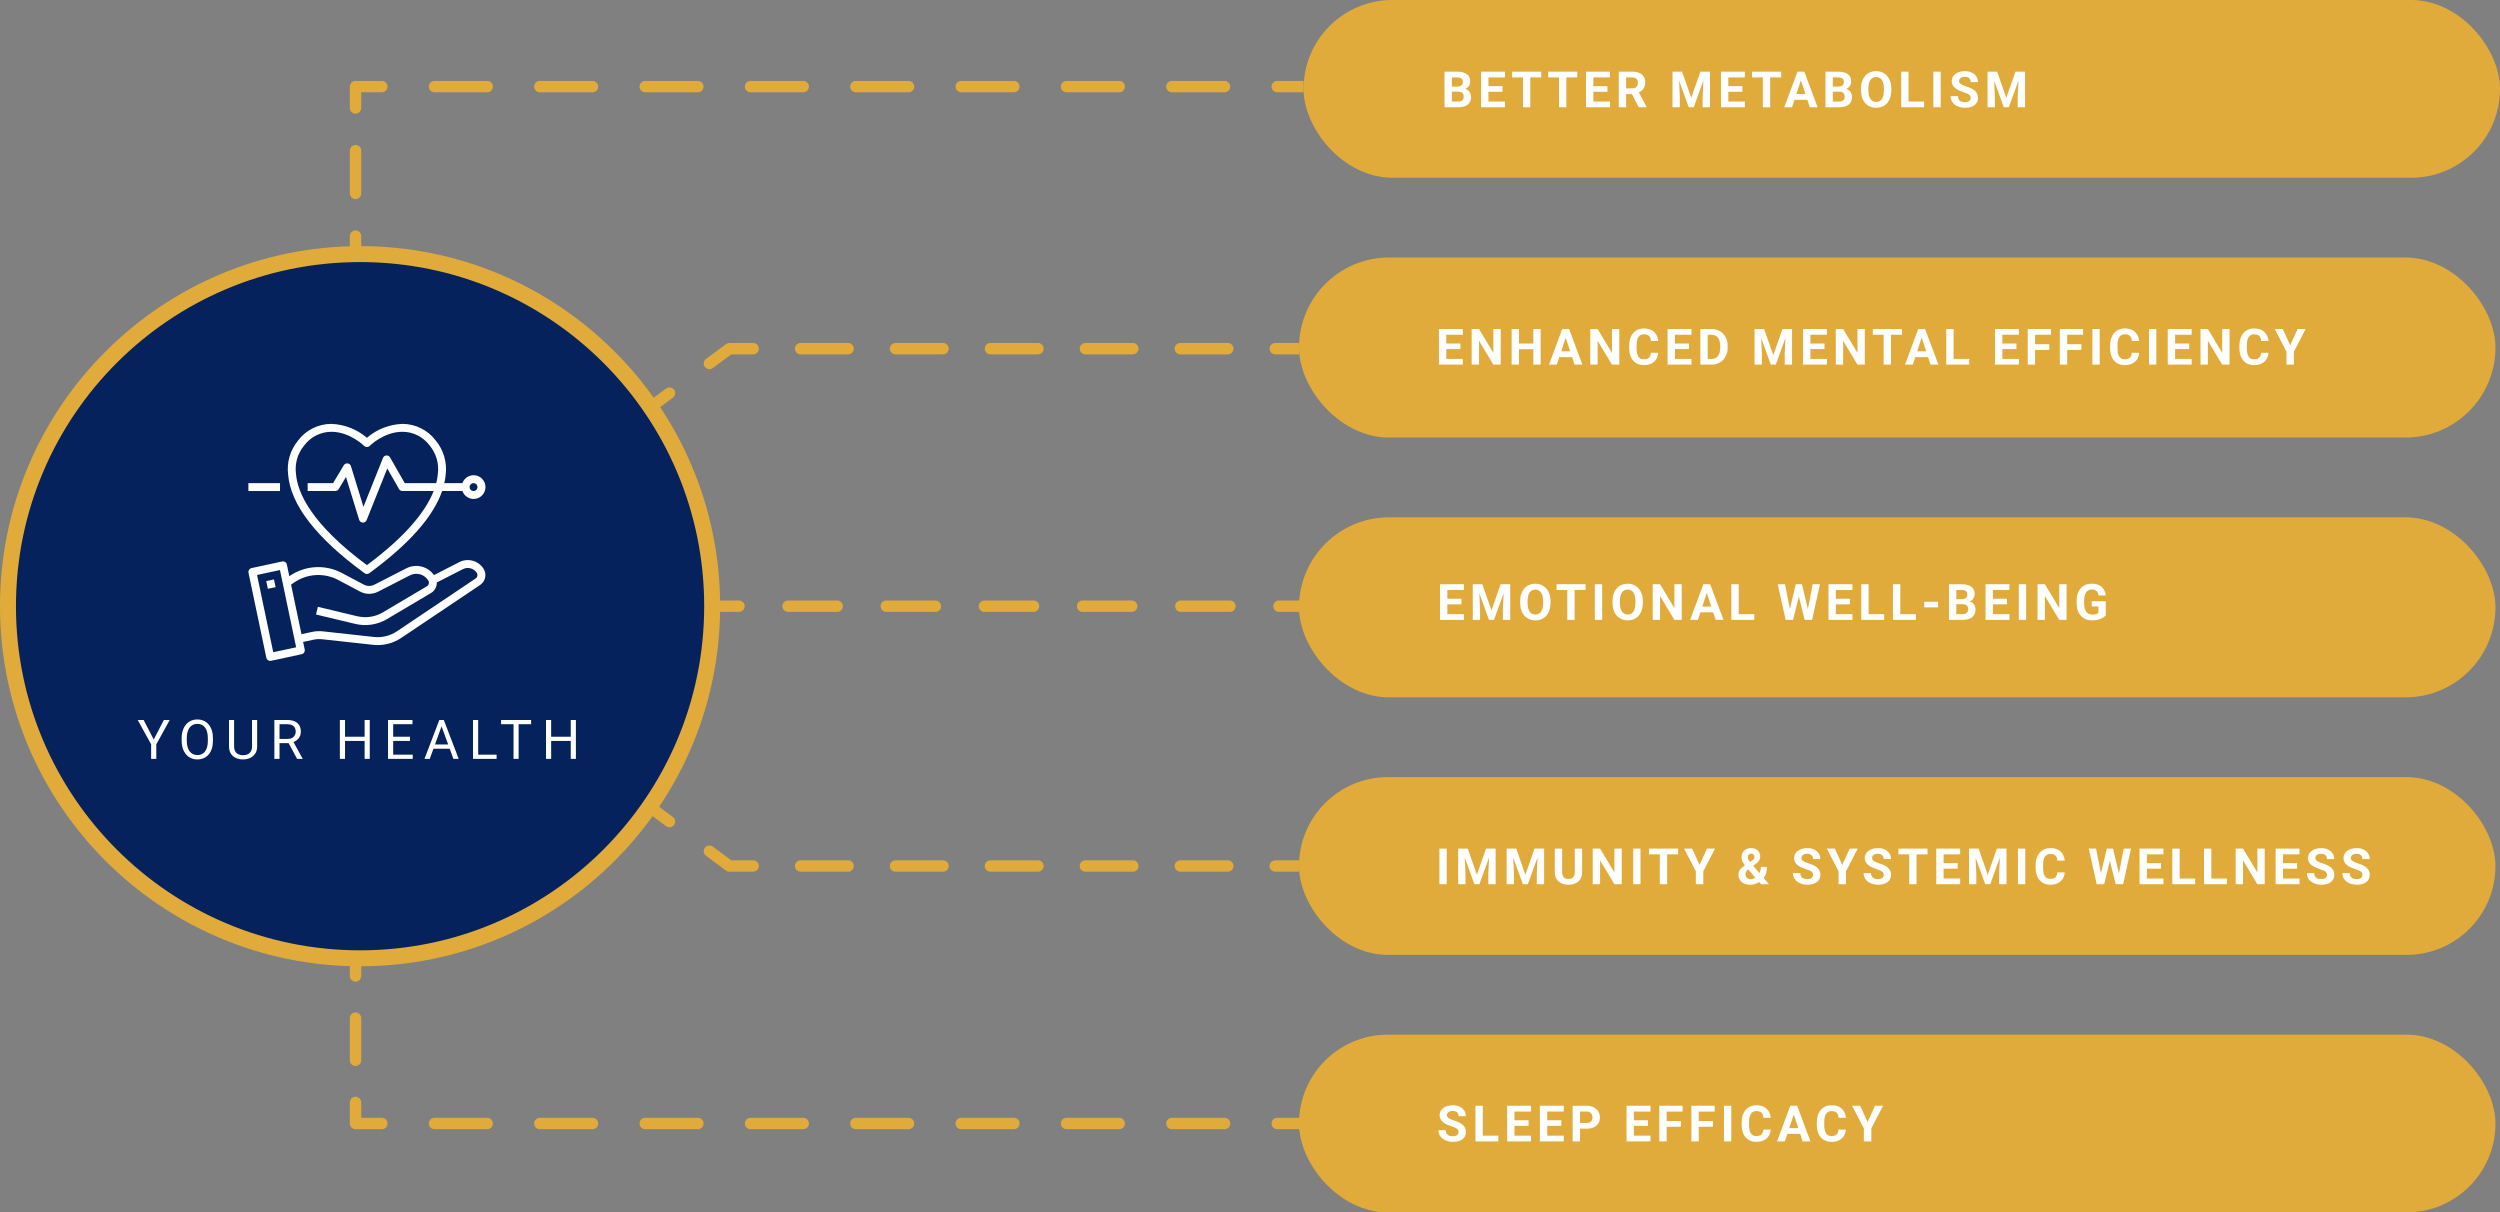 <svg width="1097" height="532" viewBox="0 0 1097 532" fill="none" xmlns="http://www.w3.org/2000/svg">
<rect x="0" y="0" width="1097" height="532" fill="#808080" stroke="none"/>
<circle cx="158" cy="266" r="154.5" fill="#06225C" stroke="#E1AB3B" stroke-width="7"/>
<path d="M63.027 315.938L67.457 324.504L71.898 315.938H74.465L68.582 326.625V333H66.32V326.625L60.438 315.938H63.027ZM93.441 323.93V325.008C93.441 326.289 93.281 327.438 92.961 328.453C92.641 329.469 92.18 330.332 91.578 331.043C90.977 331.754 90.254 332.297 89.41 332.672C88.574 333.047 87.637 333.234 86.598 333.234C85.59 333.234 84.664 333.047 83.82 332.672C82.984 332.297 82.258 331.754 81.641 331.043C81.031 330.332 80.559 329.469 80.223 328.453C79.887 327.438 79.719 326.289 79.719 325.008V323.93C79.719 322.648 79.883 321.504 80.211 320.496C80.547 319.48 81.019 318.617 81.629 317.906C82.238 317.188 82.961 316.641 83.797 316.266C84.641 315.891 85.566 315.703 86.574 315.703C87.613 315.703 88.551 315.891 89.387 316.266C90.231 316.641 90.953 317.188 91.555 317.906C92.164 318.617 92.629 319.48 92.949 320.496C93.277 321.504 93.441 322.648 93.441 323.93ZM91.203 325.008V323.906C91.203 322.891 91.098 321.992 90.887 321.211C90.684 320.43 90.383 319.773 89.984 319.242C89.586 318.711 89.098 318.309 88.519 318.035C87.949 317.762 87.301 317.625 86.574 317.625C85.871 317.625 85.234 317.762 84.664 318.035C84.102 318.309 83.617 318.711 83.211 319.242C82.812 319.773 82.504 320.43 82.285 321.211C82.066 321.992 81.957 322.891 81.957 323.906V325.008C81.957 326.031 82.066 326.938 82.285 327.727C82.504 328.508 82.816 329.168 83.223 329.707C83.637 330.238 84.125 330.641 84.688 330.914C85.258 331.188 85.894 331.324 86.598 331.324C87.332 331.324 87.984 331.188 88.555 330.914C89.125 330.641 89.606 330.238 89.996 329.707C90.394 329.168 90.695 328.508 90.898 327.727C91.102 326.938 91.203 326.031 91.203 325.008ZM110.59 315.938H112.84V327.48C112.84 328.762 112.555 329.828 111.984 330.68C111.414 331.531 110.656 332.172 109.711 332.602C108.773 333.023 107.754 333.234 106.652 333.234C105.496 333.234 104.449 333.023 103.512 332.602C102.582 332.172 101.844 331.531 101.297 330.68C100.758 329.828 100.488 328.762 100.488 327.48V315.938H102.727V327.48C102.727 328.371 102.891 329.105 103.219 329.684C103.547 330.262 104.004 330.691 104.59 330.973C105.184 331.254 105.871 331.395 106.652 331.395C107.441 331.395 108.129 331.254 108.715 330.973C109.309 330.691 109.77 330.262 110.098 329.684C110.426 329.105 110.59 328.371 110.59 327.48V315.938ZM120.391 315.938H126.039C127.32 315.938 128.402 316.133 129.285 316.523C130.176 316.914 130.852 317.492 131.312 318.258C131.781 319.016 132.016 319.949 132.016 321.059C132.016 321.84 131.855 322.555 131.535 323.203C131.223 323.844 130.77 324.391 130.176 324.844C129.59 325.289 128.887 325.621 128.066 325.84L127.434 326.086H122.125L122.102 324.246H126.109C126.922 324.246 127.598 324.105 128.137 323.824C128.676 323.535 129.082 323.148 129.355 322.664C129.629 322.18 129.766 321.645 129.766 321.059C129.766 320.402 129.637 319.828 129.379 319.336C129.121 318.844 128.715 318.465 128.16 318.199C127.613 317.926 126.906 317.789 126.039 317.789H122.652V333H120.391V315.938ZM130.363 333L126.215 325.266L128.57 325.254L132.777 332.859V333H130.363ZM160.277 323.273V325.113H151.043V323.273H160.277ZM151.395 315.938V333H149.133V315.938H151.395ZM162.246 315.938V333H159.996V315.938H162.246ZM181.105 331.16V333H172.07V331.16H181.105ZM172.527 315.938V333H170.266V315.938H172.527ZM179.91 323.273V325.113H172.07V323.273H179.91ZM180.988 315.938V317.789H172.07V315.938H180.988ZM194.223 317.449L188.574 333H186.266L192.77 315.938H194.258L194.223 317.449ZM198.957 333L193.297 317.449L193.262 315.938H194.75L201.277 333H198.957ZM198.664 326.684V328.535H189.078V326.684H198.664ZM217.91 331.16V333H209.379V331.16H217.91ZM209.824 315.938V333H207.562V315.938H209.824ZM227.57 315.938V333H225.344V315.938H227.57ZM233.055 315.938V317.789H219.871V315.938H233.055ZM250.73 323.273V325.113H241.496V323.273H250.73ZM241.848 315.938V333H239.586V315.938H241.848ZM252.699 315.938V333H250.449V315.938H252.699Z" fill="white"/>
<rect x="570" y="227" width="525" height="79" rx="39.5" fill="#E1AB3B"/>
<path d="M642.364 269.486V272H634.039V269.486H642.364ZM635.092 256.359V272H631.869V256.359H635.092ZM641.279 262.729V265.179H634.039V262.729H641.279ZM642.354 256.359V258.884H634.039V256.359H642.354ZM647.716 256.359H650.444L654.462 267.843L658.479 256.359H661.208L655.558 272H653.366L647.716 256.359ZM646.244 256.359H648.962L649.456 267.553V272H646.244V256.359ZM659.962 256.359H662.69V272H659.468V267.553L659.962 256.359ZM680.363 263.814V264.556C680.363 265.744 680.202 266.812 679.88 267.757C679.558 268.702 679.103 269.508 678.516 270.174C677.928 270.833 677.227 271.338 676.41 271.688C675.601 272.039 674.702 272.215 673.714 272.215C672.733 272.215 671.834 272.039 671.018 271.688C670.208 271.338 669.507 270.833 668.912 270.174C668.318 269.508 667.856 268.702 667.526 267.757C667.204 266.812 667.043 265.744 667.043 264.556V263.814C667.043 262.618 667.204 261.551 667.526 260.613C667.849 259.668 668.303 258.862 668.891 258.196C669.485 257.53 670.187 257.022 670.996 256.671C671.812 256.32 672.711 256.145 673.692 256.145C674.681 256.145 675.579 256.32 676.389 256.671C677.205 257.022 677.907 257.53 678.494 258.196C679.089 258.862 679.547 259.668 679.869 260.613C680.199 261.551 680.363 262.618 680.363 263.814ZM677.108 264.556V263.793C677.108 262.962 677.033 262.232 676.883 261.602C676.732 260.971 676.51 260.441 676.217 260.012C675.923 259.582 675.565 259.26 675.143 259.045C674.72 258.823 674.237 258.712 673.692 258.712C673.148 258.712 672.665 258.823 672.242 259.045C671.827 259.26 671.472 259.582 671.179 260.012C670.892 260.441 670.674 260.971 670.523 261.602C670.373 262.232 670.298 262.962 670.298 263.793V264.556C670.298 265.379 670.373 266.11 670.523 266.747C670.674 267.377 670.896 267.911 671.189 268.348C671.483 268.777 671.841 269.103 672.264 269.325C672.686 269.547 673.17 269.658 673.714 269.658C674.258 269.658 674.742 269.547 675.164 269.325C675.587 269.103 675.941 268.777 676.228 268.348C676.514 267.911 676.732 267.377 676.883 266.747C677.033 266.11 677.108 265.379 677.108 264.556ZM690.946 256.359V272H687.734V256.359H690.946ZM695.759 256.359V258.884H682.997V256.359H695.759ZM703.022 256.359V272H699.811V256.359H703.022ZM720.889 263.814V264.556C720.889 265.744 720.728 266.812 720.405 267.757C720.083 268.702 719.628 269.508 719.041 270.174C718.454 270.833 717.752 271.338 716.936 271.688C716.126 272.039 715.228 272.215 714.239 272.215C713.258 272.215 712.359 272.039 711.543 271.688C710.734 271.338 710.032 270.833 709.438 270.174C708.843 269.508 708.381 268.702 708.052 267.757C707.729 266.812 707.568 265.744 707.568 264.556V263.814C707.568 262.618 707.729 261.551 708.052 260.613C708.374 259.668 708.829 258.862 709.416 258.196C710.01 257.53 710.712 257.022 711.521 256.671C712.338 256.32 713.237 256.145 714.218 256.145C715.206 256.145 716.105 256.32 716.914 256.671C717.73 257.022 718.432 257.53 719.02 258.196C719.614 258.862 720.072 259.668 720.395 260.613C720.724 261.551 720.889 262.618 720.889 263.814ZM717.634 264.556V263.793C717.634 262.962 717.559 262.232 717.408 261.602C717.258 260.971 717.036 260.441 716.742 260.012C716.449 259.582 716.09 259.26 715.668 259.045C715.245 258.823 714.762 258.712 714.218 258.712C713.674 258.712 713.19 258.823 712.768 259.045C712.352 259.26 711.998 259.582 711.704 260.012C711.418 260.441 711.199 260.971 711.049 261.602C710.898 262.232 710.823 262.962 710.823 263.793V264.556C710.823 265.379 710.898 266.11 711.049 266.747C711.199 267.377 711.421 267.911 711.715 268.348C712.008 268.777 712.367 269.103 712.789 269.325C713.212 269.547 713.695 269.658 714.239 269.658C714.784 269.658 715.267 269.547 715.689 269.325C716.112 269.103 716.466 268.777 716.753 268.348C717.039 267.911 717.258 267.377 717.408 266.747C717.559 266.11 717.634 265.379 717.634 264.556ZM737.938 256.359V272H734.716L728.432 261.516V272H725.209V256.359H728.432L734.727 266.854V256.359H737.938ZM749.295 259.034L745.041 272H741.614L747.426 256.359H749.606L749.295 259.034ZM752.829 272L748.564 259.034L748.221 256.359H750.423L756.267 272H752.829ZM752.636 266.178V268.702H744.375V266.178H752.636ZM769.771 269.486V272H761.897V269.486H769.771ZM762.939 256.359V272H759.717V256.359H762.939ZM784.868 269.519L787.983 256.359H789.724L790.121 258.551L786.802 272H784.933L784.868 269.519ZM783.268 256.359L785.846 269.519L785.631 272H783.547L780.077 256.359H783.268ZM792.86 269.465L795.406 256.359H798.597L795.138 272H793.054L792.86 269.465ZM790.701 256.359L793.838 269.572L793.752 272H791.883L788.542 258.54L788.972 256.359H790.701ZM812.843 269.486V272H804.518V269.486H812.843ZM805.57 256.359V272H802.348V256.359H805.57ZM811.758 262.729V265.179H804.518V262.729H811.758ZM812.832 256.359V258.884H804.518V256.359H812.832ZM826.777 269.486V272H818.903V269.486H826.777ZM819.945 256.359V272H816.723V256.359H819.945ZM840.68 269.486V272H832.806V269.486H840.68ZM833.848 256.359V272H830.625V256.359H833.848ZM850.436 264.072V266.5H844.366V264.072H850.436ZM861.33 265.136H857.312L857.291 262.923H860.664C861.258 262.923 861.745 262.848 862.125 262.697C862.505 262.54 862.787 262.314 862.974 262.021C863.167 261.72 863.264 261.354 863.264 260.925C863.264 260.438 863.171 260.044 862.984 259.743C862.805 259.442 862.522 259.224 862.136 259.088C861.756 258.952 861.266 258.884 860.664 258.884H858.43V272H855.207V256.359H860.664C861.574 256.359 862.386 256.445 863.103 256.617C863.826 256.789 864.438 257.05 864.939 257.401C865.441 257.752 865.824 258.196 866.089 258.733C866.354 259.263 866.486 259.894 866.486 260.624C866.486 261.269 866.34 261.863 866.046 262.407C865.759 262.951 865.305 263.396 864.682 263.739C864.066 264.083 863.26 264.273 862.265 264.309L861.33 265.136ZM861.19 272H856.432L857.688 269.486H861.19C861.756 269.486 862.218 269.397 862.576 269.218C862.934 269.032 863.199 268.781 863.371 268.466C863.543 268.151 863.629 267.789 863.629 267.381C863.629 266.923 863.55 266.525 863.393 266.188C863.242 265.852 862.999 265.594 862.662 265.415C862.326 265.229 861.882 265.136 861.33 265.136H858.226L858.247 262.923H862.114L862.855 263.793C863.808 263.779 864.574 263.947 865.154 264.298C865.742 264.642 866.168 265.089 866.433 265.641C866.705 266.192 866.841 266.783 866.841 267.413C866.841 268.416 866.622 269.261 866.186 269.948C865.749 270.629 865.108 271.141 864.263 271.484C863.425 271.828 862.401 272 861.19 272ZM881.753 269.486V272H873.428V269.486H881.753ZM874.48 256.359V272H871.258V256.359H874.48ZM880.668 262.729V265.179H873.428V262.729H880.668ZM881.742 256.359V258.884H873.428V256.359H881.742ZM889.06 256.359V272H885.848V256.359H889.06ZM906.808 256.359V272H903.585L897.301 261.516V272H894.078V256.359H897.301L903.596 266.854V256.359H906.808ZM924.008 263.825V270.023C923.764 270.317 923.388 270.636 922.88 270.979C922.371 271.316 921.716 271.606 920.914 271.85C920.112 272.093 919.142 272.215 918.003 272.215C916.993 272.215 916.073 272.05 915.242 271.721C914.411 271.384 913.695 270.894 913.094 270.249C912.499 269.604 912.041 268.817 911.719 267.886C911.396 266.948 911.235 265.877 911.235 264.674V263.696C911.235 262.493 911.389 261.423 911.697 260.484C912.012 259.546 912.46 258.755 913.04 258.11C913.62 257.466 914.311 256.975 915.113 256.639C915.915 256.302 916.807 256.134 917.788 256.134C919.149 256.134 920.266 256.356 921.14 256.8C922.013 257.237 922.679 257.845 923.138 258.626C923.603 259.399 923.89 260.287 923.997 261.29H920.871C920.792 260.76 920.642 260.298 920.42 259.904C920.198 259.51 919.879 259.202 919.464 258.98C919.056 258.758 918.526 258.647 917.874 258.647C917.337 258.647 916.857 258.758 916.435 258.98C916.019 259.195 915.668 259.514 915.382 259.937C915.095 260.359 914.877 260.882 914.727 261.505C914.576 262.128 914.501 262.851 914.501 263.675V264.674C914.501 265.49 914.58 266.214 914.737 266.844C914.895 267.467 915.128 267.993 915.436 268.423C915.751 268.845 916.137 269.164 916.596 269.379C917.054 269.594 917.588 269.701 918.196 269.701C918.705 269.701 919.127 269.658 919.464 269.572C919.808 269.486 920.083 269.382 920.291 269.261C920.506 269.132 920.671 269.01 920.785 268.896V266.124H917.842V263.825H924.008Z" fill="white"/>
<rect x="570" y="454" width="525" height="78" rx="39" fill="#E1AB3B"/>
<path d="M640.012 496.75C640.012 496.471 639.969 496.22 639.883 495.998C639.804 495.769 639.654 495.561 639.432 495.375C639.21 495.182 638.898 494.992 638.497 494.806C638.096 494.62 637.577 494.426 636.939 494.226C636.23 493.997 635.557 493.739 634.92 493.452C634.29 493.166 633.731 492.833 633.244 492.453C632.764 492.067 632.385 491.619 632.105 491.111C631.833 490.602 631.697 490.011 631.697 489.338C631.697 488.686 631.84 488.096 632.127 487.566C632.413 487.029 632.814 486.57 633.33 486.191C633.846 485.804 634.454 485.507 635.156 485.299C635.865 485.091 636.642 484.988 637.487 484.988C638.64 484.988 639.646 485.195 640.506 485.611C641.365 486.026 642.031 486.595 642.504 487.319C642.984 488.042 643.224 488.869 643.224 489.8H640.022C640.022 489.342 639.926 488.941 639.732 488.597C639.546 488.246 639.26 487.97 638.873 487.77C638.493 487.569 638.014 487.469 637.434 487.469C636.875 487.469 636.41 487.555 636.037 487.727C635.665 487.892 635.385 488.117 635.199 488.404C635.013 488.683 634.92 488.998 634.92 489.349C634.92 489.614 634.984 489.854 635.113 490.069C635.249 490.283 635.45 490.484 635.715 490.67C635.98 490.856 636.306 491.032 636.692 491.197C637.079 491.361 637.527 491.522 638.035 491.68C638.887 491.938 639.636 492.228 640.28 492.55C640.932 492.872 641.476 493.234 641.913 493.635C642.35 494.036 642.679 494.491 642.901 494.999C643.123 495.508 643.234 496.084 643.234 496.729C643.234 497.409 643.102 498.018 642.837 498.555C642.572 499.092 642.189 499.547 641.688 499.919C641.186 500.292 640.588 500.574 639.894 500.768C639.199 500.961 638.422 501.058 637.562 501.058C636.789 501.058 636.026 500.958 635.274 500.757C634.522 500.549 633.839 500.238 633.223 499.823C632.614 499.407 632.127 498.877 631.762 498.233C631.396 497.588 631.214 496.825 631.214 495.945H634.447C634.447 496.432 634.522 496.843 634.673 497.18C634.823 497.517 635.035 497.789 635.307 497.996C635.586 498.204 635.915 498.354 636.295 498.448C636.682 498.541 637.104 498.587 637.562 498.587C638.121 498.587 638.579 498.508 638.938 498.351C639.303 498.193 639.571 497.975 639.743 497.696C639.922 497.416 640.012 497.101 640.012 496.75ZM657.48 498.329V500.843H649.606V498.329H657.48ZM650.648 485.202V500.843H647.426V485.202H650.648ZM671.823 498.329V500.843H663.498V498.329H671.823ZM664.551 485.202V500.843H661.328V485.202H664.551ZM670.738 491.573V494.022H663.498V491.573H670.738ZM671.812 485.202V487.727H663.498V485.202H671.812ZM686.198 498.329V500.843H677.873V498.329H686.198ZM678.926 485.202V500.843H675.703V485.202H678.926ZM685.113 491.573V494.022H677.873V491.573H685.113ZM686.188 485.202V487.727H677.873V485.202H686.188ZM696.169 495.268H692.184V492.754H696.169C696.785 492.754 697.286 492.654 697.673 492.453C698.06 492.246 698.342 491.959 698.521 491.594C698.701 491.229 698.79 490.817 698.79 490.359C698.79 489.893 698.701 489.46 698.521 489.059C698.342 488.658 698.06 488.336 697.673 488.092C697.286 487.849 696.785 487.727 696.169 487.727H693.301V500.843H690.078V485.202H696.169C697.394 485.202 698.443 485.424 699.316 485.868C700.197 486.305 700.87 486.91 701.336 487.684C701.801 488.457 702.034 489.342 702.034 490.337C702.034 491.347 701.801 492.221 701.336 492.958C700.87 493.696 700.197 494.265 699.316 494.666C698.443 495.067 697.394 495.268 696.169 495.268ZM724.231 498.329V500.843H715.906V498.329H724.231ZM716.959 485.202V500.843H713.736V485.202H716.959ZM723.146 491.573V494.022H715.906V491.573H723.146ZM724.221 485.202V487.727H715.906V485.202H724.221ZM731.334 485.202V500.843H728.111V485.202H731.334ZM737.564 491.884V494.398H730.453V491.884H737.564ZM738.316 485.202V487.727H730.453V485.202H738.316ZM745.408 485.202V500.843H742.186V485.202H745.408ZM751.639 491.884V494.398H744.527V491.884H751.639ZM752.391 485.202V487.727H744.527V485.202H752.391ZM759.687 485.202V500.843H756.475V485.202H759.687ZM773.771 495.655H776.983C776.919 496.707 776.629 497.642 776.113 498.458C775.605 499.275 774.892 499.912 773.976 500.37C773.066 500.829 771.97 501.058 770.688 501.058C769.686 501.058 768.787 500.886 767.992 500.542C767.197 500.191 766.517 499.69 765.951 499.038C765.393 498.387 764.966 497.599 764.673 496.675C764.379 495.751 764.232 494.716 764.232 493.571V492.486C764.232 491.34 764.383 490.305 764.684 489.381C764.992 488.45 765.428 487.659 765.994 487.007C766.567 486.355 767.251 485.854 768.046 485.503C768.841 485.152 769.729 484.977 770.71 484.977C772.013 484.977 773.113 485.213 774.008 485.686C774.91 486.158 775.608 486.81 776.103 487.641C776.604 488.472 776.905 489.417 777.005 490.477H773.782C773.746 489.847 773.621 489.313 773.406 488.876C773.191 488.432 772.866 488.099 772.429 487.877C771.999 487.648 771.426 487.533 770.71 487.533C770.173 487.533 769.704 487.634 769.303 487.834C768.902 488.035 768.565 488.339 768.293 488.747C768.021 489.156 767.817 489.671 767.681 490.294C767.552 490.91 767.487 491.633 767.487 492.464V493.571C767.487 494.38 767.548 495.092 767.67 495.708C767.792 496.317 767.978 496.833 768.229 497.255C768.486 497.67 768.816 497.986 769.217 498.2C769.625 498.408 770.116 498.512 770.688 498.512C771.362 498.512 771.917 498.405 772.354 498.19C772.79 497.975 773.123 497.656 773.353 497.234C773.589 496.811 773.729 496.285 773.771 495.655ZM787.459 487.877L783.205 500.843H779.778L785.59 485.202H787.771L787.459 487.877ZM790.993 500.843L786.729 487.877L786.385 485.202H788.587L794.431 500.843H790.993ZM790.8 495.021V497.545H782.539V495.021H790.8ZM806.754 495.655H809.966C809.901 496.707 809.611 497.642 809.096 498.458C808.587 499.275 807.875 499.912 806.958 500.37C806.049 500.829 804.953 501.058 803.671 501.058C802.668 501.058 801.77 500.886 800.975 500.542C800.18 500.191 799.499 499.69 798.934 499.038C798.375 498.387 797.949 497.599 797.655 496.675C797.362 495.751 797.215 494.716 797.215 493.571V492.486C797.215 491.34 797.365 490.305 797.666 489.381C797.974 488.45 798.411 487.659 798.977 487.007C799.549 486.355 800.233 485.854 801.028 485.503C801.823 485.152 802.711 484.977 803.692 484.977C804.996 484.977 806.095 485.213 806.99 485.686C807.893 486.158 808.591 486.81 809.085 487.641C809.586 488.472 809.887 489.417 809.987 490.477H806.765C806.729 489.847 806.604 489.313 806.389 488.876C806.174 488.432 805.848 488.099 805.411 487.877C804.981 487.648 804.409 487.533 803.692 487.533C803.155 487.533 802.686 487.634 802.285 487.834C801.884 488.035 801.548 488.339 801.275 488.747C801.003 489.156 800.799 489.671 800.663 490.294C800.534 490.91 800.47 491.633 800.47 492.464V493.571C800.47 494.38 800.531 495.092 800.652 495.708C800.774 496.317 800.96 496.833 801.211 497.255C801.469 497.67 801.798 497.986 802.199 498.2C802.607 498.408 803.098 498.512 803.671 498.512C804.344 498.512 804.899 498.405 805.336 498.19C805.773 497.975 806.106 497.656 806.335 497.234C806.571 496.811 806.711 496.285 806.754 495.655ZM816.23 485.202L819.496 492.335L822.762 485.202H826.274L821.129 495.15V500.843H817.863V495.15L812.707 485.202H816.23Z" fill="white"/>
<rect x="570" y="113" width="525" height="79" rx="39.5" fill="#E1AB3B"/>
<path d="M641.892 157.486V160H633.566V157.486H641.892ZM634.619 144.359V160H631.396V144.359H634.619ZM640.807 150.729V153.179H633.566V150.729H640.807ZM641.881 144.359V146.884H633.566V144.359H641.881ZM658.501 144.359V160H655.278L648.994 149.516V160H645.771V144.359H648.994L655.289 154.854V144.359H658.501ZM673.735 150.729V153.243H665.571V150.729H673.735ZM666.527 144.359V160H663.305V144.359H666.527ZM676.034 144.359V160H672.822V144.359H676.034ZM687.391 147.034L683.137 160H679.71L685.521 144.359H687.702L687.391 147.034ZM690.925 160L686.66 147.034L686.316 144.359H688.519L694.362 160H690.925ZM690.731 154.178V156.702H682.471V154.178H690.731ZM710.542 144.359V160H707.319L701.035 149.516V160H697.812V144.359H701.035L707.33 154.854V144.359H710.542ZM724.412 154.812H727.624C727.56 155.864 727.27 156.799 726.754 157.615C726.245 158.432 725.533 159.069 724.616 159.527C723.707 159.986 722.611 160.215 721.329 160.215C720.326 160.215 719.428 160.043 718.633 159.699C717.838 159.348 717.158 158.847 716.592 158.195C716.033 157.544 715.607 156.756 715.313 155.832C715.02 154.908 714.873 153.873 714.873 152.728V151.643C714.873 150.497 715.023 149.462 715.324 148.538C715.632 147.607 716.069 146.816 716.635 146.164C717.208 145.512 717.892 145.011 718.687 144.66C719.481 144.309 720.369 144.134 721.351 144.134C722.654 144.134 723.753 144.37 724.648 144.843C725.551 145.315 726.249 145.967 726.743 146.798C727.244 147.629 727.545 148.574 727.646 149.634H724.423C724.387 149.004 724.262 148.47 724.047 148.033C723.832 147.589 723.506 147.256 723.069 147.034C722.64 146.805 722.067 146.69 721.351 146.69C720.813 146.69 720.344 146.791 719.943 146.991C719.542 147.192 719.206 147.496 718.934 147.904C718.661 148.312 718.457 148.828 718.321 149.451C718.192 150.067 718.128 150.79 718.128 151.621V152.728C718.128 153.537 718.189 154.249 718.311 154.865C718.432 155.474 718.618 155.99 718.869 156.412C719.127 156.827 719.456 157.143 719.857 157.357C720.266 157.565 720.756 157.669 721.329 157.669C722.002 157.669 722.557 157.562 722.994 157.347C723.431 157.132 723.764 156.813 723.993 156.391C724.229 155.968 724.369 155.442 724.412 154.812ZM742.235 157.486V160H733.91V157.486H742.235ZM734.963 144.359V160H731.74V144.359H734.963ZM741.15 150.729V153.179H733.91V150.729H741.15ZM742.225 144.359V146.884H733.91V144.359H742.225ZM750.917 160H747.512L747.533 157.486H750.917C751.762 157.486 752.475 157.297 753.055 156.917C753.635 156.53 754.072 155.968 754.365 155.23C754.666 154.493 754.816 153.601 754.816 152.556V151.793C754.816 150.991 754.73 150.285 754.559 149.677C754.394 149.068 754.147 148.556 753.817 148.141C753.488 147.725 753.083 147.414 752.604 147.206C752.124 146.991 751.572 146.884 750.949 146.884H747.447V144.359H750.949C751.995 144.359 752.951 144.538 753.817 144.896C754.691 145.247 755.447 145.752 756.084 146.411C756.721 147.07 757.212 147.858 757.556 148.774C757.907 149.684 758.082 150.697 758.082 151.814V152.556C758.082 153.666 757.907 154.679 757.556 155.596C757.212 156.512 756.721 157.3 756.084 157.959C755.454 158.611 754.698 159.116 753.817 159.474C752.944 159.825 751.977 160 750.917 160ZM749.338 144.359V160H746.115V144.359H749.338ZM771.374 144.359H774.103L778.12 155.843L782.138 144.359H784.866L779.216 160H777.024L771.374 144.359ZM769.902 144.359H772.62L773.114 155.553V160H769.902V144.359ZM783.62 144.359H786.349V160H783.126V155.553L783.62 144.359ZM801.669 157.486V160H793.344V157.486H801.669ZM794.396 144.359V160H791.174V144.359H794.396ZM800.584 150.729V153.179H793.344V150.729H800.584ZM801.658 144.359V146.884H793.344V144.359H801.658ZM818.278 144.359V160H815.056L808.771 149.516V160H805.549V144.359H808.771L815.066 154.854V144.359H818.278ZM829.753 144.359V160H826.541V144.359H829.753ZM834.565 144.359V146.884H821.804V144.359H834.565ZM843.602 147.034L839.348 160H835.921L841.732 144.359H843.913L843.602 147.034ZM847.136 160L842.871 147.034L842.527 144.359H844.729L850.573 160H847.136ZM846.942 154.178V156.702H838.682V154.178H846.942ZM864.078 157.486V160H856.204V157.486H864.078ZM857.246 144.359V160H854.023V144.359H857.246ZM885.899 157.486V160H877.574V157.486H885.899ZM878.627 144.359V160H875.404V144.359H878.627ZM884.814 150.729V153.179H877.574V150.729H884.814ZM885.889 144.359V146.884H877.574V144.359H885.889ZM893.002 144.359V160H889.779V144.359H893.002ZM899.232 151.041V153.555H892.121V151.041H899.232ZM899.984 144.359V146.884H892.121V144.359H899.984ZM907.076 144.359V160H903.854V144.359H907.076ZM913.307 151.041V153.555H906.195V151.041H913.307ZM914.059 144.359V146.884H906.195V144.359H914.059ZM921.354 144.359V160H918.143V144.359H921.354ZM935.439 154.812H938.651C938.587 155.864 938.297 156.799 937.781 157.615C937.273 158.432 936.56 159.069 935.644 159.527C934.734 159.986 933.638 160.215 932.356 160.215C931.354 160.215 930.455 160.043 929.66 159.699C928.865 159.348 928.185 158.847 927.619 158.195C927.061 157.544 926.634 156.756 926.341 155.832C926.047 154.908 925.9 153.873 925.9 152.728V151.643C925.9 150.497 926.051 149.462 926.352 148.538C926.66 147.607 927.096 146.816 927.662 146.164C928.235 145.512 928.919 145.011 929.714 144.66C930.509 144.309 931.397 144.134 932.378 144.134C933.681 144.134 934.781 144.37 935.676 144.843C936.578 145.315 937.276 145.967 937.771 146.798C938.272 147.629 938.573 148.574 938.673 149.634H935.45C935.414 149.004 935.289 148.47 935.074 148.033C934.859 147.589 934.534 147.256 934.097 147.034C933.667 146.805 933.094 146.69 932.378 146.69C931.841 146.69 931.372 146.791 930.971 146.991C930.57 147.192 930.233 147.496 929.961 147.904C929.689 148.312 929.485 148.828 929.349 149.451C929.22 150.067 929.155 150.79 929.155 151.621V152.728C929.155 153.537 929.216 154.249 929.338 154.865C929.46 155.474 929.646 155.99 929.896 156.412C930.154 156.827 930.484 157.143 930.885 157.357C931.293 157.565 931.784 157.669 932.356 157.669C933.03 157.669 933.585 157.562 934.021 157.347C934.458 157.132 934.791 156.813 935.021 156.391C935.257 155.968 935.396 155.442 935.439 154.812ZM946.194 144.359V160H942.982V144.359H946.194ZM961.708 157.486V160H953.383V157.486H961.708ZM954.436 144.359V160H951.213V144.359H954.436ZM960.623 150.729V153.179H953.383V150.729H960.623ZM961.697 144.359V146.884H953.383V144.359H961.697ZM978.317 144.359V160H975.095L968.811 149.516V160H965.588V144.359H968.811L975.105 154.854V144.359H978.317ZM992.188 154.812H995.399C995.335 155.864 995.045 156.799 994.529 157.615C994.021 158.432 993.308 159.069 992.392 159.527C991.482 159.986 990.386 160.215 989.104 160.215C988.102 160.215 987.203 160.043 986.408 159.699C985.613 159.348 984.933 158.847 984.367 158.195C983.809 157.544 983.382 156.756 983.089 155.832C982.795 154.908 982.648 153.873 982.648 152.728V151.643C982.648 150.497 982.799 149.462 983.1 148.538C983.408 147.607 983.844 146.816 984.41 146.164C984.983 145.512 985.667 145.011 986.462 144.66C987.257 144.309 988.145 144.134 989.126 144.134C990.429 144.134 991.529 144.37 992.424 144.843C993.326 145.315 994.024 145.967 994.519 146.798C995.02 147.629 995.321 148.574 995.421 149.634H992.198C992.162 149.004 992.037 148.47 991.822 148.033C991.607 147.589 991.282 147.256 990.845 147.034C990.415 146.805 989.842 146.69 989.126 146.69C988.589 146.69 988.12 146.791 987.719 146.991C987.318 147.192 986.981 147.496 986.709 147.904C986.437 148.312 986.233 148.828 986.097 149.451C985.968 150.067 985.903 150.79 985.903 151.621V152.728C985.903 153.537 985.964 154.249 986.086 154.865C986.208 155.474 986.394 155.99 986.645 156.412C986.902 156.827 987.232 157.143 987.633 157.357C988.041 157.565 988.532 157.669 989.104 157.669C989.778 157.669 990.333 157.562 990.77 157.347C991.206 157.132 991.539 156.813 991.769 156.391C992.005 155.968 992.145 155.442 992.188 154.812ZM1001.66 144.359L1004.93 151.492L1008.2 144.359H1011.71L1006.56 154.307V160H1003.3V154.307L998.141 144.359H1001.66Z" fill="white"/>
<rect x="570" y="341" width="525" height="78" rx="39" fill="#E1AB3B"/>
<path d="M634.823 372.359V388H631.611V372.359H634.823ZM641.313 372.359H644.042L648.06 383.843L652.077 372.359H654.806L649.155 388H646.964L641.313 372.359ZM639.842 372.359H642.56L643.054 383.553V388H639.842V372.359ZM653.56 372.359H656.288V388H653.065V383.553L653.56 372.359ZM662.585 372.359H665.313L669.331 383.843L673.349 372.359H676.077L670.427 388H668.235L662.585 372.359ZM661.113 372.359H663.831L664.325 383.553V388H661.113V372.359ZM674.831 372.359H677.56V388H674.337V383.553L674.831 372.359ZM691.021 372.359H694.233V382.693C694.233 383.896 693.976 384.91 693.46 385.733C692.951 386.557 692.246 387.176 691.344 387.592C690.449 388.007 689.417 388.215 688.25 388.215C687.083 388.215 686.044 388.007 685.135 387.592C684.232 387.176 683.523 386.557 683.008 385.733C682.499 384.91 682.245 383.896 682.245 382.693V372.359H685.468V382.693C685.468 383.395 685.579 383.968 685.801 384.412C686.023 384.856 686.341 385.182 686.757 385.39C687.179 385.597 687.677 385.701 688.25 385.701C688.837 385.701 689.335 385.597 689.743 385.39C690.159 385.182 690.474 384.856 690.688 384.412C690.91 383.968 691.021 383.395 691.021 382.693V372.359ZM711.616 372.359V388H708.394L702.109 377.516V388H698.887V372.359H702.109L708.404 382.854V372.359H711.616ZM719.847 372.359V388H716.635V372.359H719.847ZM731.536 372.359V388H728.324V372.359H731.536ZM736.349 372.359V374.884H723.587V372.359H736.349ZM742.506 372.359L745.771 379.492L749.037 372.359H752.55L747.404 382.307V388H744.139V382.307L738.982 372.359H742.506ZM765.724 379.632L768.731 377.688C769.175 377.394 769.473 377.111 769.623 376.839C769.773 376.567 769.849 376.262 769.849 375.926C769.849 375.589 769.723 375.278 769.473 374.991C769.222 374.698 768.871 374.551 768.42 374.551C768.098 374.551 767.826 374.626 767.604 374.776C767.382 374.92 767.213 375.113 767.099 375.356C766.991 375.6 766.938 375.872 766.938 376.173C766.938 376.495 767.023 376.825 767.195 377.161C767.367 377.491 767.6 377.841 767.894 378.214C768.187 378.579 768.513 378.977 768.871 379.406L776.251 388H772.738L766.723 381.039C766.214 380.409 765.77 379.832 765.391 379.31C765.011 378.78 764.714 378.264 764.499 377.763C764.284 377.261 764.177 376.746 764.177 376.216C764.177 375.399 764.352 374.687 764.703 374.078C765.054 373.462 765.548 372.986 766.186 372.649C766.823 372.306 767.571 372.134 768.431 372.134C769.24 372.134 769.942 372.302 770.536 372.639C771.131 372.968 771.589 373.405 771.911 373.949C772.241 374.493 772.405 375.091 772.405 375.743C772.405 376.23 772.316 376.681 772.137 377.097C771.958 377.505 771.711 377.884 771.396 378.235C771.08 378.579 770.719 378.898 770.311 379.191L766.884 381.63C766.619 381.873 766.418 382.113 766.282 382.35C766.146 382.586 766.053 382.812 766.003 383.026C765.953 383.234 765.928 383.435 765.928 383.628C765.928 384.043 766.017 384.416 766.196 384.745C766.375 385.075 766.626 385.332 766.948 385.519C767.271 385.705 767.646 385.798 768.076 385.798C768.663 385.798 769.233 385.669 769.784 385.411C770.336 385.153 770.83 384.785 771.267 384.305C771.703 383.818 772.051 383.241 772.309 382.575C772.566 381.909 772.695 381.175 772.695 380.373H775.316C775.316 381.175 775.238 381.938 775.08 382.661C774.923 383.377 774.668 384.043 774.317 384.659C773.966 385.268 773.501 385.809 772.921 386.281C772.878 386.317 772.817 386.371 772.738 386.442C772.667 386.507 772.606 386.557 772.556 386.593C771.868 387.144 771.152 387.556 770.407 387.828C769.662 388.093 768.832 388.226 767.915 388.226C766.869 388.226 765.964 388.036 765.197 387.656C764.438 387.277 763.851 386.754 763.436 386.088C763.027 385.422 762.823 384.659 762.823 383.8C762.823 383.17 762.945 382.622 763.188 382.156C763.439 381.684 763.783 381.247 764.22 380.846C764.657 380.445 765.158 380.04 765.724 379.632ZM795.559 383.907C795.559 383.628 795.516 383.377 795.43 383.155C795.351 382.926 795.201 382.718 794.979 382.532C794.757 382.339 794.445 382.149 794.044 381.963C793.643 381.777 793.124 381.583 792.486 381.383C791.777 381.154 791.104 380.896 790.467 380.609C789.837 380.323 789.278 379.99 788.791 379.61C788.311 379.224 787.932 378.776 787.652 378.268C787.38 377.759 787.244 377.168 787.244 376.495C787.244 375.843 787.387 375.253 787.674 374.723C787.96 374.186 788.361 373.727 788.877 373.348C789.393 372.961 790.001 372.664 790.703 372.456C791.412 372.248 792.189 372.145 793.034 372.145C794.187 372.145 795.193 372.352 796.053 372.768C796.912 373.183 797.578 373.752 798.051 374.476C798.531 375.199 798.771 376.026 798.771 376.957H795.569C795.569 376.499 795.473 376.098 795.279 375.754C795.093 375.403 794.807 375.127 794.42 374.927C794.04 374.726 793.561 374.626 792.98 374.626C792.422 374.626 791.956 374.712 791.584 374.884C791.212 375.049 790.932 375.274 790.746 375.561C790.56 375.84 790.467 376.155 790.467 376.506C790.467 376.771 790.531 377.011 790.66 377.226C790.796 377.44 790.997 377.641 791.262 377.827C791.527 378.013 791.853 378.189 792.239 378.354C792.626 378.518 793.074 378.679 793.582 378.837C794.434 379.095 795.183 379.385 795.827 379.707C796.479 380.029 797.023 380.391 797.46 380.792C797.897 381.193 798.226 381.648 798.448 382.156C798.67 382.665 798.781 383.241 798.781 383.886C798.781 384.566 798.649 385.175 798.384 385.712C798.119 386.249 797.736 386.704 797.234 387.076C796.733 387.449 796.135 387.731 795.44 387.925C794.746 388.118 793.969 388.215 793.109 388.215C792.336 388.215 791.573 388.115 790.821 387.914C790.069 387.706 789.385 387.395 788.77 386.979C788.161 386.564 787.674 386.034 787.309 385.39C786.943 384.745 786.761 383.982 786.761 383.102H789.994C789.994 383.589 790.069 384 790.22 384.337C790.37 384.674 790.581 384.946 790.854 385.153C791.133 385.361 791.462 385.511 791.842 385.604C792.229 385.698 792.651 385.744 793.109 385.744C793.668 385.744 794.126 385.665 794.484 385.508C794.85 385.35 795.118 385.132 795.29 384.853C795.469 384.573 795.559 384.258 795.559 383.907ZM805.121 372.359L808.387 379.492L811.652 372.359H815.165L810.02 382.307V388H806.754V382.307L801.598 372.359H805.121ZM826.564 383.907C826.564 383.628 826.521 383.377 826.436 383.155C826.357 382.926 826.206 382.718 825.984 382.532C825.762 382.339 825.451 382.149 825.05 381.963C824.649 381.777 824.13 381.583 823.492 381.383C822.783 381.154 822.11 380.896 821.473 380.609C820.842 380.323 820.284 379.99 819.797 379.61C819.317 379.224 818.938 378.776 818.658 378.268C818.386 377.759 818.25 377.168 818.25 376.495C818.25 375.843 818.393 375.253 818.68 374.723C818.966 374.186 819.367 373.727 819.883 373.348C820.398 372.961 821.007 372.664 821.709 372.456C822.418 372.248 823.195 372.145 824.04 372.145C825.193 372.145 826.199 372.352 827.059 372.768C827.918 373.183 828.584 373.752 829.057 374.476C829.536 375.199 829.776 376.026 829.776 376.957H826.575C826.575 376.499 826.479 376.098 826.285 375.754C826.099 375.403 825.812 375.127 825.426 374.927C825.046 374.726 824.566 374.626 823.986 374.626C823.428 374.626 822.962 374.712 822.59 374.884C822.217 375.049 821.938 375.274 821.752 375.561C821.566 375.84 821.473 376.155 821.473 376.506C821.473 376.771 821.537 377.011 821.666 377.226C821.802 377.44 822.003 377.641 822.268 377.827C822.533 378.013 822.858 378.189 823.245 378.354C823.632 378.518 824.079 378.679 824.588 378.837C825.44 379.095 826.188 379.385 826.833 379.707C827.485 380.029 828.029 380.391 828.466 380.792C828.903 381.193 829.232 381.648 829.454 382.156C829.676 382.665 829.787 383.241 829.787 383.886C829.787 384.566 829.655 385.175 829.39 385.712C829.125 386.249 828.742 386.704 828.24 387.076C827.739 387.449 827.141 387.731 826.446 387.925C825.752 388.118 824.975 388.215 824.115 388.215C823.342 388.215 822.579 388.115 821.827 387.914C821.075 387.706 820.391 387.395 819.775 386.979C819.167 386.564 818.68 386.034 818.314 385.39C817.949 384.745 817.767 383.982 817.767 383.102H821C821 383.589 821.075 384 821.226 384.337C821.376 384.674 821.587 384.946 821.859 385.153C822.139 385.361 822.468 385.511 822.848 385.604C823.234 385.698 823.657 385.744 824.115 385.744C824.674 385.744 825.132 385.665 825.49 385.508C825.855 385.35 826.124 385.132 826.296 384.853C826.475 384.573 826.564 384.258 826.564 383.907ZM840.972 372.359V388H837.76V372.359H840.972ZM845.784 372.359V374.884H833.022V372.359H845.784ZM860.116 385.486V388H851.791V385.486H860.116ZM852.844 372.359V388H849.621V372.359H852.844ZM859.031 378.729V381.179H851.791V378.729H859.031ZM860.105 372.359V374.884H851.791V372.359H860.105ZM865.468 372.359H868.196L872.214 383.843L876.231 372.359H878.96L873.31 388H871.118L865.468 372.359ZM863.996 372.359H866.714L867.208 383.553V388H863.996V372.359ZM877.714 372.359H880.442V388H877.22V383.553L877.714 372.359ZM888.694 372.359V388H885.482V372.359H888.694ZM902.779 382.812H905.991C905.927 383.864 905.637 384.799 905.121 385.615C904.613 386.432 903.9 387.069 902.983 387.527C902.074 387.986 900.978 388.215 899.696 388.215C898.694 388.215 897.795 388.043 897 387.699C896.205 387.348 895.525 386.847 894.959 386.195C894.4 385.544 893.974 384.756 893.681 383.832C893.387 382.908 893.24 381.873 893.24 380.728V379.643C893.24 378.497 893.391 377.462 893.691 376.538C893.999 375.607 894.436 374.816 895.002 374.164C895.575 373.512 896.259 373.011 897.054 372.66C897.849 372.309 898.737 372.134 899.718 372.134C901.021 372.134 902.12 372.37 903.016 372.843C903.918 373.315 904.616 373.967 905.11 374.798C905.612 375.629 905.912 376.574 906.013 377.634H902.79C902.754 377.004 902.629 376.47 902.414 376.033C902.199 375.589 901.873 375.256 901.437 375.034C901.007 374.805 900.434 374.69 899.718 374.69C899.181 374.69 898.712 374.791 898.311 374.991C897.91 375.192 897.573 375.496 897.301 375.904C897.029 376.312 896.825 376.828 896.688 377.451C896.56 378.067 896.495 378.79 896.495 379.621V380.728C896.495 381.537 896.556 382.249 896.678 382.865C896.799 383.474 896.986 383.99 897.236 384.412C897.494 384.827 897.824 385.143 898.225 385.357C898.633 385.565 899.123 385.669 899.696 385.669C900.369 385.669 900.924 385.562 901.361 385.347C901.798 385.132 902.131 384.813 902.36 384.391C902.597 383.968 902.736 383.442 902.779 382.812ZM921.356 385.519L924.472 372.359H926.212L926.609 374.551L923.29 388H921.421L921.356 385.519ZM919.756 372.359L922.334 385.519L922.119 388H920.035L916.565 372.359H919.756ZM929.349 385.465L931.895 372.359H935.085L931.626 388H929.542L929.349 385.465ZM927.189 372.359L930.326 385.572L930.24 388H928.371L925.03 374.54L925.46 372.359H927.189ZM949.331 385.486V388H941.006V385.486H949.331ZM942.059 372.359V388H938.836V372.359H942.059ZM948.246 378.729V381.179H941.006V378.729H948.246ZM949.32 372.359V374.884H941.006V372.359H949.32ZM963.266 385.486V388H955.392V385.486H963.266ZM956.434 372.359V388H953.211V372.359H956.434ZM977.168 385.486V388H969.294V385.486H977.168ZM970.336 372.359V388H967.113V372.359H970.336ZM993.745 372.359V388H990.522L984.238 377.516V388H981.016V372.359H984.238L990.533 382.854V372.359H993.745ZM1009.04 385.486V388H1000.72V385.486H1009.04ZM1001.77 372.359V388H998.549V372.359H1001.77ZM1007.96 378.729V381.179H1000.72V378.729H1007.96ZM1009.03 372.359V374.884H1000.72V372.359H1009.03ZM1021.07 383.907C1021.07 383.628 1021.02 383.377 1020.94 383.155C1020.86 382.926 1020.71 382.718 1020.49 382.532C1020.26 382.339 1019.95 382.149 1019.55 381.963C1019.15 381.777 1018.63 381.583 1017.99 381.383C1017.29 381.154 1016.61 380.896 1015.97 380.609C1015.34 380.323 1014.79 379.99 1014.3 379.61C1013.82 379.224 1013.44 378.776 1013.16 378.268C1012.89 377.759 1012.75 377.168 1012.75 376.495C1012.75 375.843 1012.9 375.253 1013.18 374.723C1013.47 374.186 1013.87 373.727 1014.38 373.348C1014.9 372.961 1015.51 372.664 1016.21 372.456C1016.92 372.248 1017.7 372.145 1018.54 372.145C1019.69 372.145 1020.7 372.352 1021.56 372.768C1022.42 373.183 1023.09 373.752 1023.56 374.476C1024.04 375.199 1024.28 376.026 1024.28 376.957H1021.08C1021.08 376.499 1020.98 376.098 1020.79 375.754C1020.6 375.403 1020.31 375.127 1019.93 374.927C1019.55 374.726 1019.07 374.626 1018.49 374.626C1017.93 374.626 1017.46 374.712 1017.09 374.884C1016.72 375.049 1016.44 375.274 1016.25 375.561C1016.07 375.84 1015.97 376.155 1015.97 376.506C1015.97 376.771 1016.04 377.011 1016.17 377.226C1016.3 377.44 1016.5 377.641 1016.77 377.827C1017.03 378.013 1017.36 378.189 1017.75 378.354C1018.13 378.518 1018.58 378.679 1019.09 378.837C1019.94 379.095 1020.69 379.385 1021.33 379.707C1021.99 380.029 1022.53 380.391 1022.97 380.792C1023.4 381.193 1023.73 381.648 1023.96 382.156C1024.18 382.665 1024.29 383.241 1024.29 383.886C1024.29 384.566 1024.16 385.175 1023.89 385.712C1023.63 386.249 1023.24 386.704 1022.74 387.076C1022.24 387.449 1021.64 387.731 1020.95 387.925C1020.25 388.118 1019.48 388.215 1018.62 388.215C1017.84 388.215 1017.08 388.115 1016.33 387.914C1015.58 387.706 1014.89 387.395 1014.28 386.979C1013.67 386.564 1013.18 386.034 1012.82 385.39C1012.45 384.745 1012.27 383.982 1012.27 383.102H1015.5C1015.5 383.589 1015.58 384 1015.73 384.337C1015.88 384.674 1016.09 384.946 1016.36 385.153C1016.64 385.361 1016.97 385.511 1017.35 385.604C1017.74 385.698 1018.16 385.744 1018.62 385.744C1019.18 385.744 1019.63 385.665 1019.99 385.508C1020.36 385.35 1020.63 385.132 1020.8 384.853C1020.98 384.573 1021.07 384.258 1021.07 383.907ZM1036.62 383.907C1036.62 383.628 1036.58 383.377 1036.49 383.155C1036.42 382.926 1036.26 382.718 1036.04 382.532C1035.82 382.339 1035.51 382.149 1035.11 381.963C1034.71 381.777 1034.19 381.583 1033.55 381.383C1032.84 381.154 1032.17 380.896 1031.53 380.609C1030.9 380.323 1030.34 379.99 1029.86 379.61C1029.38 379.224 1029 378.776 1028.72 378.268C1028.44 377.759 1028.31 377.168 1028.31 376.495C1028.31 375.843 1028.45 375.253 1028.74 374.723C1029.02 374.186 1029.43 373.727 1029.94 373.348C1030.46 372.961 1031.07 372.664 1031.77 372.456C1032.48 372.248 1033.25 372.145 1034.1 372.145C1035.25 372.145 1036.26 372.352 1037.12 372.768C1037.98 373.183 1038.64 373.752 1039.12 374.476C1039.6 375.199 1039.83 376.026 1039.83 376.957H1036.63C1036.63 376.499 1036.54 376.098 1036.34 375.754C1036.16 375.403 1035.87 375.127 1035.48 374.927C1035.1 374.726 1034.62 374.626 1034.04 374.626C1033.49 374.626 1033.02 374.712 1032.65 374.884C1032.28 375.049 1032 375.274 1031.81 375.561C1031.62 375.84 1031.53 376.155 1031.53 376.506C1031.53 376.771 1031.6 377.011 1031.72 377.226C1031.86 377.44 1032.06 377.641 1032.33 377.827C1032.59 378.013 1032.92 378.189 1033.3 378.354C1033.69 378.518 1034.14 378.679 1034.65 378.837C1035.5 379.095 1036.25 379.385 1036.89 379.707C1037.54 380.029 1038.09 380.391 1038.52 380.792C1038.96 381.193 1039.29 381.648 1039.51 382.156C1039.73 382.665 1039.85 383.241 1039.85 383.886C1039.85 384.566 1039.71 385.175 1039.45 385.712C1039.18 386.249 1038.8 386.704 1038.3 387.076C1037.8 387.449 1037.2 387.731 1036.5 387.925C1035.81 388.118 1035.03 388.215 1034.17 388.215C1033.4 388.215 1032.64 388.115 1031.89 387.914C1031.13 387.706 1030.45 387.395 1029.83 386.979C1029.23 386.564 1028.74 386.034 1028.37 385.39C1028.01 384.745 1027.83 383.982 1027.83 383.102H1031.06C1031.06 383.589 1031.13 384 1031.28 384.337C1031.43 384.674 1031.65 384.946 1031.92 385.153C1032.2 385.361 1032.53 385.511 1032.91 385.604C1033.29 385.698 1033.72 385.744 1034.17 385.744C1034.73 385.744 1035.19 385.665 1035.55 385.508C1035.91 385.35 1036.18 385.132 1036.35 384.853C1036.53 384.573 1036.62 384.258 1036.62 383.907Z" fill="white"/>
<rect x="572" width="525" height="78" rx="39" fill="#E1AB3B"/>
<path d="M639.974 40.214H635.957L635.935 38.002H639.308C639.903 38.002 640.39 37.926 640.769 37.776C641.149 37.618 641.432 37.393 641.618 37.099C641.811 36.798 641.908 36.433 641.908 36.003C641.908 35.516 641.815 35.123 641.629 34.822C641.45 34.521 641.167 34.303 640.78 34.166C640.4 34.03 639.91 33.962 639.308 33.962H637.074V47.079H633.851V31.438H639.308C640.218 31.438 641.031 31.524 641.747 31.696C642.47 31.868 643.082 32.129 643.584 32.48C644.085 32.831 644.468 33.275 644.733 33.812C644.998 34.342 645.131 34.972 645.131 35.703C645.131 36.347 644.984 36.942 644.69 37.486C644.404 38.03 643.949 38.474 643.326 38.818C642.71 39.162 641.904 39.351 640.909 39.387L639.974 40.214ZM639.835 47.079H635.076L636.333 44.565H639.835C640.4 44.565 640.862 44.475 641.22 44.296C641.579 44.11 641.844 43.859 642.015 43.544C642.187 43.229 642.273 42.868 642.273 42.459C642.273 42.001 642.194 41.604 642.037 41.267C641.886 40.931 641.643 40.673 641.306 40.494C640.97 40.307 640.526 40.214 639.974 40.214H636.87L636.891 38.002H640.759L641.5 38.872C642.452 38.857 643.219 39.026 643.799 39.377C644.386 39.72 644.812 40.168 645.077 40.719C645.349 41.271 645.485 41.861 645.485 42.492C645.485 43.494 645.267 44.339 644.83 45.027C644.393 45.707 643.752 46.219 642.907 46.563C642.069 46.907 641.045 47.079 639.835 47.079ZM660.397 44.565V47.079H652.072V44.565H660.397ZM653.125 31.438V47.079H649.902V31.438H653.125ZM659.312 37.808V40.257H652.072V37.808H659.312ZM660.386 31.438V33.962H652.072V31.438H660.386ZM671.485 31.438V47.079H668.273V31.438H671.485ZM676.298 31.438V33.962H663.536V31.438H676.298ZM687.3 31.438V47.079H684.088V31.438H687.3ZM692.112 31.438V33.962H679.35V31.438H692.112ZM706.444 44.565V47.079H698.119V44.565H706.444ZM699.172 31.438V47.079H695.949V31.438H699.172ZM705.359 37.808V40.257H698.119V37.808H705.359ZM706.433 31.438V33.962H698.119V31.438H706.433ZM710.324 31.438H716.157C717.353 31.438 718.381 31.617 719.24 31.975C720.107 32.333 720.773 32.863 721.238 33.565C721.704 34.267 721.936 35.13 721.936 36.154C721.936 36.992 721.793 37.711 721.507 38.313C721.227 38.907 720.83 39.405 720.314 39.806C719.806 40.2 719.208 40.515 718.52 40.752L717.5 41.289H712.429L712.408 38.775H716.178C716.744 38.775 717.213 38.675 717.586 38.474C717.958 38.274 718.237 37.994 718.424 37.636C718.617 37.278 718.714 36.863 718.714 36.39C718.714 35.889 718.621 35.456 718.434 35.09C718.248 34.725 717.965 34.446 717.586 34.252C717.206 34.059 716.73 33.962 716.157 33.962H713.547V47.079H710.324V31.438ZM719.068 47.079L715.502 40.107L718.907 40.085L722.516 46.928V47.079H719.068ZM735.368 31.438H738.096L742.114 42.921L746.132 31.438H748.86L743.21 47.079H741.018L735.368 31.438ZM733.896 31.438H736.614L737.108 42.631V47.079H733.896V31.438ZM747.614 31.438H750.343V47.079H747.12V42.631L747.614 31.438ZM765.663 44.565V47.079H757.338V44.565H765.663ZM758.39 31.438V47.079H755.168V31.438H758.39ZM764.578 37.808V40.257H757.338V37.808H764.578ZM765.652 31.438V33.962H757.338V31.438H765.652ZM776.751 31.438V47.079H773.539V31.438H776.751ZM781.563 31.438V33.962H768.802V31.438H781.563ZM790.599 34.113L786.345 47.079H782.919L788.73 31.438H790.911L790.599 34.113ZM794.134 47.079L789.869 34.113L789.525 31.438H791.727L797.571 47.079H794.134ZM793.94 41.256V43.781H785.679V41.256H793.94ZM807.144 40.214H803.127L803.105 38.002H806.478C807.073 38.002 807.56 37.926 807.939 37.776C808.319 37.618 808.602 37.393 808.788 37.099C808.981 36.798 809.078 36.433 809.078 36.003C809.078 35.516 808.985 35.123 808.799 34.822C808.62 34.521 808.337 34.303 807.95 34.166C807.57 34.03 807.08 33.962 806.478 33.962H804.244V47.079H801.021V31.438H806.478C807.388 31.438 808.201 31.524 808.917 31.696C809.64 31.868 810.252 32.129 810.754 32.48C811.255 32.831 811.638 33.275 811.903 33.812C812.168 34.342 812.301 34.972 812.301 35.703C812.301 36.347 812.154 36.942 811.86 37.486C811.574 38.03 811.119 38.474 810.496 38.818C809.88 39.162 809.074 39.351 808.079 39.387L807.144 40.214ZM807.005 47.079H802.246L803.503 44.565H807.005C807.57 44.565 808.032 44.475 808.39 44.296C808.748 44.11 809.013 43.859 809.185 43.544C809.357 43.229 809.443 42.868 809.443 42.459C809.443 42.001 809.364 41.604 809.207 41.267C809.056 40.931 808.813 40.673 808.476 40.494C808.14 40.307 807.696 40.214 807.144 40.214H804.04L804.061 38.002H807.928L808.67 38.872C809.622 38.857 810.388 39.026 810.969 39.377C811.556 39.72 811.982 40.168 812.247 40.719C812.519 41.271 812.655 41.861 812.655 42.492C812.655 43.494 812.437 44.339 812 45.027C811.563 45.707 810.922 46.219 810.077 46.563C809.239 46.907 808.215 47.079 807.005 47.079ZM829.92 38.893V39.634C829.92 40.823 829.759 41.89 829.436 42.835C829.114 43.781 828.659 44.586 828.072 45.252C827.485 45.911 826.783 46.416 825.967 46.767C825.157 47.118 824.259 47.294 823.27 47.294C822.289 47.294 821.39 47.118 820.574 46.767C819.765 46.416 819.063 45.911 818.469 45.252C817.874 44.586 817.412 43.781 817.083 42.835C816.76 41.89 816.599 40.823 816.599 39.634V38.893C816.599 37.697 816.76 36.63 817.083 35.692C817.405 34.747 817.86 33.941 818.447 33.275C819.041 32.609 819.743 32.1 820.552 31.75C821.369 31.399 822.268 31.223 823.249 31.223C824.237 31.223 825.136 31.399 825.945 31.75C826.761 32.1 827.463 32.609 828.051 33.275C828.645 33.941 829.103 34.747 829.426 35.692C829.755 36.63 829.92 37.697 829.92 38.893ZM826.665 39.634V38.872C826.665 38.041 826.59 37.31 826.439 36.68C826.289 36.05 826.067 35.52 825.773 35.09C825.48 34.661 825.122 34.338 824.699 34.123C824.276 33.901 823.793 33.791 823.249 33.791C822.705 33.791 822.221 33.901 821.799 34.123C821.383 34.338 821.029 34.661 820.735 35.09C820.449 35.52 820.23 36.05 820.08 36.68C819.929 37.31 819.854 38.041 819.854 38.872V39.634C819.854 40.458 819.929 41.188 820.08 41.826C820.23 42.456 820.452 42.989 820.746 43.426C821.039 43.856 821.398 44.182 821.82 44.404C822.243 44.626 822.726 44.737 823.27 44.737C823.815 44.737 824.298 44.626 824.72 44.404C825.143 44.182 825.497 43.856 825.784 43.426C826.07 42.989 826.289 42.456 826.439 41.826C826.59 41.188 826.665 40.458 826.665 39.634ZM844.295 44.565V47.079H836.421V44.565H844.295ZM837.463 31.438V47.079H834.24V31.438H837.463ZM851.569 31.438V47.079H848.357V31.438H851.569ZM864.73 42.986C864.73 42.706 864.687 42.456 864.601 42.234C864.523 42.005 864.372 41.797 864.15 41.611C863.928 41.417 863.617 41.228 863.216 41.041C862.815 40.855 862.295 40.662 861.658 40.461C860.949 40.232 860.276 39.974 859.638 39.688C859.008 39.401 858.45 39.069 857.963 38.689C857.483 38.302 857.103 37.855 856.824 37.346C856.552 36.838 856.416 36.247 856.416 35.574C856.416 34.922 856.559 34.331 856.845 33.801C857.132 33.264 857.533 32.806 858.049 32.426C858.564 32.04 859.173 31.742 859.875 31.535C860.584 31.327 861.361 31.223 862.206 31.223C863.359 31.223 864.365 31.431 865.224 31.846C866.084 32.262 866.75 32.831 867.222 33.554C867.702 34.278 867.942 35.105 867.942 36.036H864.741C864.741 35.577 864.644 35.176 864.451 34.833C864.265 34.482 863.978 34.206 863.592 34.005C863.212 33.805 862.732 33.705 862.152 33.705C861.594 33.705 861.128 33.791 860.756 33.962C860.383 34.127 860.104 34.353 859.918 34.639C859.732 34.919 859.638 35.234 859.638 35.584C859.638 35.849 859.703 36.089 859.832 36.304C859.968 36.519 860.168 36.72 860.433 36.906C860.698 37.092 861.024 37.267 861.411 37.432C861.798 37.597 862.245 37.758 862.754 37.916C863.606 38.173 864.354 38.463 864.999 38.786C865.65 39.108 866.195 39.47 866.632 39.871C867.068 40.272 867.398 40.726 867.62 41.235C867.842 41.743 867.953 42.32 867.953 42.964C867.953 43.645 867.82 44.253 867.555 44.791C867.29 45.328 866.907 45.782 866.406 46.155C865.905 46.527 865.307 46.81 864.612 47.003C863.917 47.197 863.14 47.294 862.281 47.294C861.508 47.294 860.745 47.193 859.993 46.993C859.241 46.785 858.557 46.474 857.941 46.058C857.332 45.643 856.845 45.113 856.48 44.468C856.115 43.824 855.932 43.061 855.932 42.18H859.166C859.166 42.667 859.241 43.079 859.391 43.416C859.542 43.752 859.753 44.024 860.025 44.232C860.304 44.44 860.634 44.59 861.013 44.683C861.4 44.776 861.823 44.823 862.281 44.823C862.84 44.823 863.298 44.744 863.656 44.586C864.021 44.429 864.29 44.21 864.462 43.931C864.641 43.652 864.73 43.337 864.73 42.986ZM873.616 31.438H876.344L880.362 42.921L884.38 31.438H887.108L881.458 47.079H879.266L873.616 31.438ZM872.144 31.438H874.862L875.356 42.631V47.079H872.144V31.438ZM885.862 31.438H888.591V47.079H885.368V42.631L885.862 31.438Z" fill="white"/>
<path d="M212.158 249.512L212.134 249.471C211.023 247.781 209.33 246.56 207.376 246.041C205.421 245.523 203.345 245.744 201.543 246.661L190.437 252.341C189.107 250.474 187.15 249.147 184.923 248.601C182.695 248.056 180.347 248.329 178.304 249.372L164.318 256.54C162.837 257.303 161.076 257.292 159.605 256.511L150.073 251.45C146.465 249.524 142.395 248.636 138.312 248.883C134.231 249.13 130.297 250.504 126.948 252.85L125.872 247.716C125.777 247.265 125.506 246.871 125.12 246.619C124.733 246.368 124.262 246.282 123.812 246.379L110.37 249.278C109.439 249.479 108.844 250.394 109.039 251.327L116.865 288.613C117.029 289.42 117.737 289.998 118.559 290C118.682 289.999 118.804 289.987 118.924 289.962L132.372 287.068C133.304 286.866 133.898 285.95 133.703 285.017L133.009 281.681L137.604 280.691C138.943 280.405 140.322 280.352 141.679 280.535L163.288 282.905C167.775 283.498 172.323 282.43 176.077 279.903L210.695 256.678C211.827 255.912 212.614 254.732 212.887 253.393C213.16 252.055 212.899 250.661 212.158 249.513L212.158 249.512ZM119.898 286.197L112.792 252.303L122.844 250.137L129.95 284.03L119.898 286.197ZM208.764 253.803L174.146 277.028H174.147C171.077 279.087 167.36 279.95 163.697 279.454L142.089 277.085C140.349 276.851 138.583 276.921 136.868 277.293L132.289 278.277L127.72 256.54L128.904 255.715C131.731 253.726 135.054 252.561 138.504 252.348C141.953 252.136 145.395 252.885 148.445 254.512L157.977 259.573C160.449 260.887 163.409 260.907 165.9 259.627L179.89 252.45C181.288 251.735 182.907 251.584 184.414 252.028C185.92 252.473 187.199 253.478 187.986 254.838C188.466 255.667 188.193 256.727 187.372 257.22L168.085 268.659C164.713 270.67 160.696 271.306 156.868 270.435L139.473 266.276L138.669 269.648L156.079 273.808C160.778 274.885 165.712 274.108 169.853 271.64L189.14 260.201C189.93 259.726 190.58 259.051 191.023 258.243C191.466 257.435 191.686 256.524 191.662 255.602L203.115 249.743C204.152 249.216 205.346 249.089 206.471 249.386C207.595 249.682 208.572 250.383 209.214 251.353L209.234 251.382H209.233C209.752 252.184 209.545 253.253 208.765 253.804L208.764 253.803Z" fill="white"/>
<path d="M116.83 254.967L120.222 254.255L120.934 257.644L117.541 258.356L116.83 254.967Z" fill="white"/>
<path d="M159.979 251.529C160.587 251.972 161.412 251.972 162.02 251.529C179.412 238.843 190.118 226.747 194.006 215.464H202.915H202.915C203.464 217.019 204.718 218.22 206.295 218.703C207.871 219.185 209.584 218.892 210.909 217.912C212.234 216.931 213.017 215.38 213.017 213.731C213.017 212.082 212.235 210.532 210.909 209.551C209.584 208.57 207.871 208.277 206.295 208.759C204.718 209.242 203.464 210.444 202.915 211.998H194.97C195.265 210.721 195.471 209.424 195.585 208.118C196.204 202.799 194.63 197.459 191.228 193.324C187.762 188.707 182.324 185.994 176.552 186C170.829 186.224 165.349 188.372 160.999 192.097C156.649 188.372 151.169 186.224 145.447 186C139.673 185.994 134.234 188.707 130.767 193.324C127.366 197.459 125.793 202.8 126.412 208.118C127.456 221.437 138.75 236.045 159.978 251.529L159.979 251.529ZM207.796 211.998C208.497 211.998 209.129 212.42 209.397 213.068C209.665 213.716 209.517 214.461 209.021 214.957C208.525 215.453 207.78 215.6 207.133 215.332C206.485 215.064 206.063 214.432 206.063 213.731C206.063 212.774 206.839 211.998 207.796 211.998ZM133.345 195.642C133.426 195.561 133.499 195.473 133.562 195.379C136.379 191.654 140.779 189.466 145.448 189.466C153.479 189.466 159.712 195.583 159.774 195.643C160.099 195.969 160.541 196.152 161.001 196.152C161.461 196.152 161.902 195.969 162.227 195.643C162.29 195.579 168.477 189.466 176.552 189.466C181.226 189.448 185.632 191.641 188.438 195.379C188.501 195.473 188.574 195.561 188.655 195.642C191.432 199.062 192.688 203.468 192.132 207.838C192.017 209.243 191.779 210.634 191.421 211.998H177.604L171.17 200.732C170.841 200.151 170.208 199.811 169.542 199.857C168.876 199.903 168.297 200.328 168.051 200.949L159.48 222.397L153.989 204.555C153.788 203.901 153.221 203.427 152.542 203.344C151.863 203.261 151.199 203.586 150.847 204.172L146.152 211.998H135.002V215.464H147.134C147.743 215.464 148.307 215.145 148.62 214.624L151.814 209.29L157.605 228.106V228.106C157.824 228.805 158.459 229.29 159.19 229.32H159.267C159.976 229.32 160.614 228.888 160.877 228.229L169.941 205.565L175.095 214.578V214.577C175.4 215.122 175.974 215.461 176.599 215.464H190.291C187.083 223.631 179.104 234.585 160.999 247.977C136.576 229.91 130.58 216.275 129.879 207.977C129.28 203.563 130.535 199.098 133.345 195.642L133.345 195.642Z" fill="white"/>
<path d="M109.003 211.998H122.869V215.464H109.003V211.998Z" fill="white"/>
<path d="M156 38V35.5C154.619 35.5 153.5 36.619 153.5 38H156ZM158.5 103.625C158.5 102.244 157.381 101.125 156 101.125C154.619 101.125 153.5 102.244 153.5 103.625H158.5ZM153.5 84.875C153.5 86.256 154.619 87.375 156 87.375C157.381 87.375 158.5 86.256 158.5 84.875H153.5ZM158.5 66.125C158.5 64.744 157.381 63.625 156 63.625C154.619 63.625 153.5 64.744 153.5 66.125H158.5ZM153.5 47.375C153.5 48.756 154.619 49.875 156 49.875C157.381 49.875 158.5 48.756 158.5 47.375H153.5ZM167.556 40.5C168.936 40.5 170.056 39.381 170.056 38C170.056 36.619 168.936 35.5 167.556 35.5V40.5ZM190.667 35.5C189.286 35.5 188.167 36.619 188.167 38C188.167 39.381 189.286 40.5 190.667 40.5V35.5ZM213.778 40.5C215.158 40.5 216.278 39.381 216.278 38C216.278 36.619 215.158 35.5 213.778 35.5V40.5ZM236.889 35.5C235.508 35.5 234.389 36.619 234.389 38C234.389 39.381 235.508 40.5 236.889 40.5V35.5ZM260 40.5C261.381 40.5 262.5 39.381 262.5 38C262.5 36.619 261.381 35.5 260 35.5V40.5ZM283.111 35.5C281.73 35.5 280.611 36.619 280.611 38C280.611 39.381 281.73 40.5 283.111 40.5V35.5ZM306.222 40.5C307.603 40.5 308.722 39.381 308.722 38C308.722 36.619 307.603 35.5 306.222 35.5V40.5ZM329.333 35.5C327.953 35.5 326.833 36.619 326.833 38C326.833 39.381 327.953 40.5 329.333 40.5V35.5ZM352.444 40.5C353.825 40.5 354.944 39.381 354.944 38C354.944 36.619 353.825 35.5 352.444 35.5V40.5ZM375.556 35.5C374.175 35.5 373.056 36.619 373.056 38C373.056 39.381 374.175 40.5 375.556 40.5V35.5ZM398.667 40.5C400.047 40.5 401.167 39.381 401.167 38C401.167 36.619 400.047 35.5 398.667 35.5V40.5ZM421.778 35.5C420.397 35.5 419.278 36.619 419.278 38C419.278 39.381 420.397 40.5 421.778 40.5V35.5ZM444.889 40.5C446.27 40.5 447.389 39.381 447.389 38C447.389 36.619 446.27 35.5 444.889 35.5V40.5ZM468 35.5C466.619 35.5 465.5 36.619 465.5 38C465.5 39.381 466.619 40.5 468 40.5V35.5ZM491.111 40.5C492.492 40.5 493.611 39.381 493.611 38C493.611 36.619 492.492 35.5 491.111 35.5V40.5ZM514.222 35.5C512.842 35.5 511.722 36.619 511.722 38C511.722 39.381 512.842 40.5 514.222 40.5V35.5ZM537.333 40.5C538.714 40.5 539.833 39.381 539.833 38C539.833 36.619 538.714 35.5 537.333 35.5V40.5ZM560.444 35.5C559.064 35.5 557.944 36.619 557.944 38C557.944 39.381 559.064 40.5 560.444 40.5V35.5ZM158.5 113V103.625H153.5V113H158.5ZM158.5 84.875V66.125H153.5V84.875H158.5ZM158.5 47.375V38H153.5V47.375H158.5ZM156 40.5H167.556V35.5H156V40.5ZM190.667 40.5H213.778V35.5H190.667V40.5ZM236.889 40.5H260V35.5H236.889V40.5ZM283.111 40.5H306.222V35.5H283.111V40.5ZM329.333 40.5H352.444V35.5H329.333V40.5ZM375.556 40.5H398.667V35.5H375.556V40.5ZM421.778 40.5H444.889V35.5H421.778V40.5ZM468 40.5H491.111V35.5H468V40.5ZM514.222 40.5H537.333V35.5H514.222V40.5ZM560.444 40.5H572V35.5H560.444V40.5Z" fill="#E1AB3B"/>
<path d="M313.5 263.5C312.119 263.5 311 264.619 311 266C311 267.381 312.119 268.5 313.5 268.5V263.5ZM324.271 268.5C325.652 268.5 326.771 267.381 326.771 266C326.771 264.619 325.652 263.5 324.271 263.5V268.5ZM345.812 263.5C344.432 263.5 343.312 264.619 343.312 266C343.312 267.381 344.432 268.5 345.812 268.5V263.5ZM367.354 268.5C368.735 268.5 369.854 267.381 369.854 266C369.854 264.619 368.735 263.5 367.354 263.5V268.5ZM388.896 263.5C387.515 263.5 386.396 264.619 386.396 266C386.396 267.381 387.515 268.5 388.896 268.5V263.5ZM410.437 268.5C411.818 268.5 412.937 267.381 412.937 266C412.937 264.619 411.818 263.5 410.437 263.5V268.5ZM431.979 263.5C430.598 263.5 429.479 264.619 429.479 266C429.479 267.381 430.598 268.5 431.979 268.5V263.5ZM453.521 268.5C454.902 268.5 456.021 267.381 456.021 266C456.021 264.619 454.902 263.5 453.521 263.5V268.5ZM475.062 263.5C473.682 263.5 472.562 264.619 472.562 266C472.562 267.381 473.682 268.5 475.062 268.5V263.5ZM496.604 268.5C497.985 268.5 499.104 267.381 499.104 266C499.104 264.619 497.985 263.5 496.604 263.5V268.5ZM518.146 263.5C516.765 263.5 515.646 264.619 515.646 266C515.646 267.381 516.765 268.5 518.146 268.5V263.5ZM539.688 268.5C541.068 268.5 542.188 267.381 542.188 266C542.188 264.619 541.068 263.5 539.688 263.5V268.5ZM561.229 263.5C559.848 263.5 558.729 264.619 558.729 266C558.729 267.381 559.848 268.5 561.229 268.5V263.5ZM313.5 268.5H324.271V263.5H313.5V268.5ZM345.812 268.5H367.354V263.5H345.812V268.5ZM388.896 268.5H410.437V263.5H388.896V268.5ZM431.979 268.5H453.521V263.5H431.979V268.5ZM475.062 268.5H496.604V263.5H475.062V268.5ZM518.146 268.5H539.688V263.5H518.146V268.5ZM561.229 268.5H572V263.5H561.229V268.5Z" fill="#E1AB3B"/>
<path d="M156 493V495.5C154.619 495.5 153.5 494.381 153.5 493H156ZM158.5 428.25C158.5 429.631 157.381 430.75 156 430.75C154.619 430.75 153.5 429.631 153.5 428.25H158.5ZM153.5 446.75C153.5 445.369 154.619 444.25 156 444.25C157.381 444.25 158.5 445.369 158.5 446.75H153.5ZM158.5 465.25C158.5 466.631 157.381 467.75 156 467.75C154.619 467.75 153.5 466.631 153.5 465.25H158.5ZM153.5 483.75C153.5 482.369 154.619 481.25 156 481.25C157.381 481.25 158.5 482.369 158.5 483.75H153.5ZM167.556 490.5C168.936 490.5 170.056 491.619 170.056 493C170.056 494.381 168.936 495.5 167.556 495.5V490.5ZM190.667 495.5C189.286 495.5 188.167 494.381 188.167 493C188.167 491.619 189.286 490.5 190.667 490.5V495.5ZM213.778 490.5C215.158 490.5 216.278 491.619 216.278 493C216.278 494.381 215.158 495.5 213.778 495.5V490.5ZM236.889 495.5C235.508 495.5 234.389 494.381 234.389 493C234.389 491.619 235.508 490.5 236.889 490.5V495.5ZM260 490.5C261.381 490.5 262.5 491.619 262.5 493C262.5 494.381 261.381 495.5 260 495.5V490.5ZM283.111 495.5C281.73 495.5 280.611 494.381 280.611 493C280.611 491.619 281.73 490.5 283.111 490.5V495.5ZM306.222 490.5C307.603 490.5 308.722 491.619 308.722 493C308.722 494.381 307.603 495.5 306.222 495.5V490.5ZM329.333 495.5C327.953 495.5 326.833 494.381 326.833 493C326.833 491.619 327.953 490.5 329.333 490.5V495.5ZM352.444 490.5C353.825 490.5 354.944 491.619 354.944 493C354.944 494.381 353.825 495.5 352.444 495.5V490.5ZM375.556 495.5C374.175 495.5 373.056 494.381 373.056 493C373.056 491.619 374.175 490.5 375.556 490.5V495.5ZM398.667 490.5C400.047 490.5 401.167 491.619 401.167 493C401.167 494.381 400.047 495.5 398.667 495.5V490.5ZM421.778 495.5C420.397 495.5 419.278 494.381 419.278 493C419.278 491.619 420.397 490.5 421.778 490.5V495.5ZM444.889 490.5C446.27 490.5 447.389 491.619 447.389 493C447.389 494.381 446.27 495.5 444.889 495.5V490.5ZM468 495.5C466.619 495.5 465.5 494.381 465.5 493C465.5 491.619 466.619 490.5 468 490.5V495.5ZM491.111 490.5C492.492 490.5 493.611 491.619 493.611 493C493.611 494.381 492.492 495.5 491.111 495.5V490.5ZM514.222 495.5C512.842 495.5 511.722 494.381 511.722 493C511.722 491.619 512.842 490.5 514.222 490.5V495.5ZM537.333 490.5C538.714 490.5 539.833 491.619 539.833 493C539.833 494.381 538.714 495.5 537.333 495.5V490.5ZM560.444 495.5C559.064 495.5 557.944 494.381 557.944 493C557.944 491.619 559.064 490.5 560.444 490.5V495.5ZM158.5 419V428.25H153.5V419H158.5ZM158.5 446.75V465.25H153.5V446.75H158.5ZM158.5 483.75V493H153.5V483.75H158.5ZM156 490.5H167.556V495.5H156V490.5ZM190.667 490.5H213.778V495.5H190.667V490.5ZM236.889 490.5H260V495.5H236.889V490.5ZM283.111 490.5H306.222V495.5H283.111V490.5ZM329.333 490.5H352.444V495.5H329.333V490.5ZM375.556 490.5H398.667V495.5H375.556V490.5ZM421.778 490.5H444.889V495.5H421.778V490.5ZM468 490.5H491.111V495.5H468V490.5ZM514.222 490.5H537.333V495.5H514.222V490.5ZM560.444 490.5H572V495.5H560.444V490.5Z" fill="#E1AB3B"/>
<path d="M320.062 153V150.5C319.525 150.5 319.003 150.672 318.572 150.992L320.062 153ZM295.255 174.508C296.364 173.686 296.596 172.12 295.773 171.011C294.951 169.902 293.385 169.669 292.276 170.492L295.255 174.508ZM309.807 157.492C308.698 158.314 308.466 159.88 309.288 160.989C310.11 162.098 311.676 162.331 312.785 161.508L309.807 157.492ZM330.476 155.5C331.856 155.5 332.976 154.381 332.976 153C332.976 151.619 331.856 150.5 330.476 150.5V155.5ZM351.304 150.5C349.923 150.5 348.804 151.619 348.804 153C348.804 154.381 349.923 155.5 351.304 155.5V150.5ZM372.132 155.5C373.513 155.5 374.632 154.381 374.632 153C374.632 151.619 373.513 150.5 372.132 150.5V155.5ZM392.96 150.5C391.58 150.5 390.46 151.619 390.46 153C390.46 154.381 391.58 155.5 392.96 155.5V150.5ZM413.788 155.5C415.169 155.5 416.288 154.381 416.288 153C416.288 151.619 415.169 150.5 413.788 150.5V155.5ZM434.617 150.5C433.236 150.5 432.117 151.619 432.117 153C432.117 154.381 433.236 155.5 434.617 155.5V150.5ZM455.445 155.5C456.826 155.5 457.945 154.381 457.945 153C457.945 151.619 456.826 150.5 455.445 150.5V155.5ZM476.273 150.5C474.892 150.5 473.773 151.619 473.773 153C473.773 154.381 474.892 155.5 476.273 155.5V150.5ZM497.101 155.5C498.482 155.5 499.601 154.381 499.601 153C499.601 151.619 498.482 150.5 497.101 150.5V155.5ZM517.929 150.5C516.549 150.5 515.429 151.619 515.429 153C515.429 154.381 516.549 155.5 517.929 155.5V150.5ZM538.758 155.5C540.138 155.5 541.258 154.381 541.258 153C541.258 151.619 540.138 150.5 538.758 150.5V155.5ZM559.586 150.5C558.205 150.5 557.086 151.619 557.086 153C557.086 154.381 558.205 155.5 559.586 155.5V150.5ZM286.489 181.008L295.255 174.508L292.276 170.492L283.511 176.992L286.489 181.008ZM312.785 161.508L321.551 155.008L318.572 150.992L309.807 157.492L312.785 161.508ZM320.062 155.5H330.476V150.5H320.062V155.5ZM351.304 155.5H372.132V150.5H351.304V155.5ZM392.96 155.5H413.788V150.5H392.96V155.5ZM434.617 155.5H455.445V150.5H434.617V155.5ZM476.273 155.5H497.101V150.5H476.273V155.5ZM517.929 155.5H538.758V150.5H517.929V155.5ZM559.586 155.5H570V150.5H559.586V155.5Z" fill="#E1AB3B"/>
<path d="M320.062 380V382.5C319.525 382.5 319.003 382.328 318.572 382.008L320.062 380ZM295.255 358.492C296.364 359.314 296.596 360.88 295.773 361.989C294.951 363.098 293.385 363.331 292.276 362.508L295.255 358.492ZM309.807 375.508C308.698 374.686 308.466 373.12 309.288 372.011C310.11 370.902 311.676 370.669 312.785 371.492L309.807 375.508ZM330.476 377.5C331.856 377.5 332.976 378.619 332.976 380C332.976 381.381 331.856 382.5 330.476 382.5V377.5ZM351.304 382.5C349.923 382.5 348.804 381.381 348.804 380C348.804 378.619 349.923 377.5 351.304 377.5V382.5ZM372.132 377.5C373.513 377.5 374.632 378.619 374.632 380C374.632 381.381 373.513 382.5 372.132 382.5V377.5ZM392.96 382.5C391.58 382.5 390.46 381.381 390.46 380C390.46 378.619 391.58 377.5 392.96 377.5V382.5ZM413.788 377.5C415.169 377.5 416.288 378.619 416.288 380C416.288 381.381 415.169 382.5 413.788 382.5V377.5ZM434.617 382.5C433.236 382.5 432.117 381.381 432.117 380C432.117 378.619 433.236 377.5 434.617 377.5V382.5ZM455.445 377.5C456.826 377.5 457.945 378.619 457.945 380C457.945 381.381 456.826 382.5 455.445 382.5V377.5ZM476.273 382.5C474.892 382.5 473.773 381.381 473.773 380C473.773 378.619 474.892 377.5 476.273 377.5V382.5ZM497.101 377.5C498.482 377.5 499.601 378.619 499.601 380C499.601 381.381 498.482 382.5 497.101 382.5V377.5ZM517.929 382.5C516.549 382.5 515.429 381.381 515.429 380C515.429 378.619 516.549 377.5 517.929 377.5V382.5ZM538.758 377.5C540.138 377.5 541.258 378.619 541.258 380C541.258 381.381 540.138 382.5 538.758 382.5V377.5ZM559.586 382.5C558.205 382.5 557.086 381.381 557.086 380C557.086 378.619 558.205 377.5 559.586 377.5V382.5ZM286.489 351.992L295.255 358.492L292.276 362.508L283.511 356.008L286.489 351.992ZM312.785 371.492L321.551 377.992L318.572 382.008L309.807 375.508L312.785 371.492ZM320.062 377.5H330.476V382.5H320.062V377.5ZM351.304 377.5H372.132V382.5H351.304V377.5ZM392.96 377.5H413.788V382.5H392.96V377.5ZM434.617 377.5H455.445V382.5H434.617V377.5ZM476.273 377.5H497.101V382.5H476.273V377.5ZM517.929 377.5H538.758V382.5H517.929V377.5ZM559.586 377.5H570V382.5H559.586V377.5Z" fill="#E1AB3B"/>
</svg>
